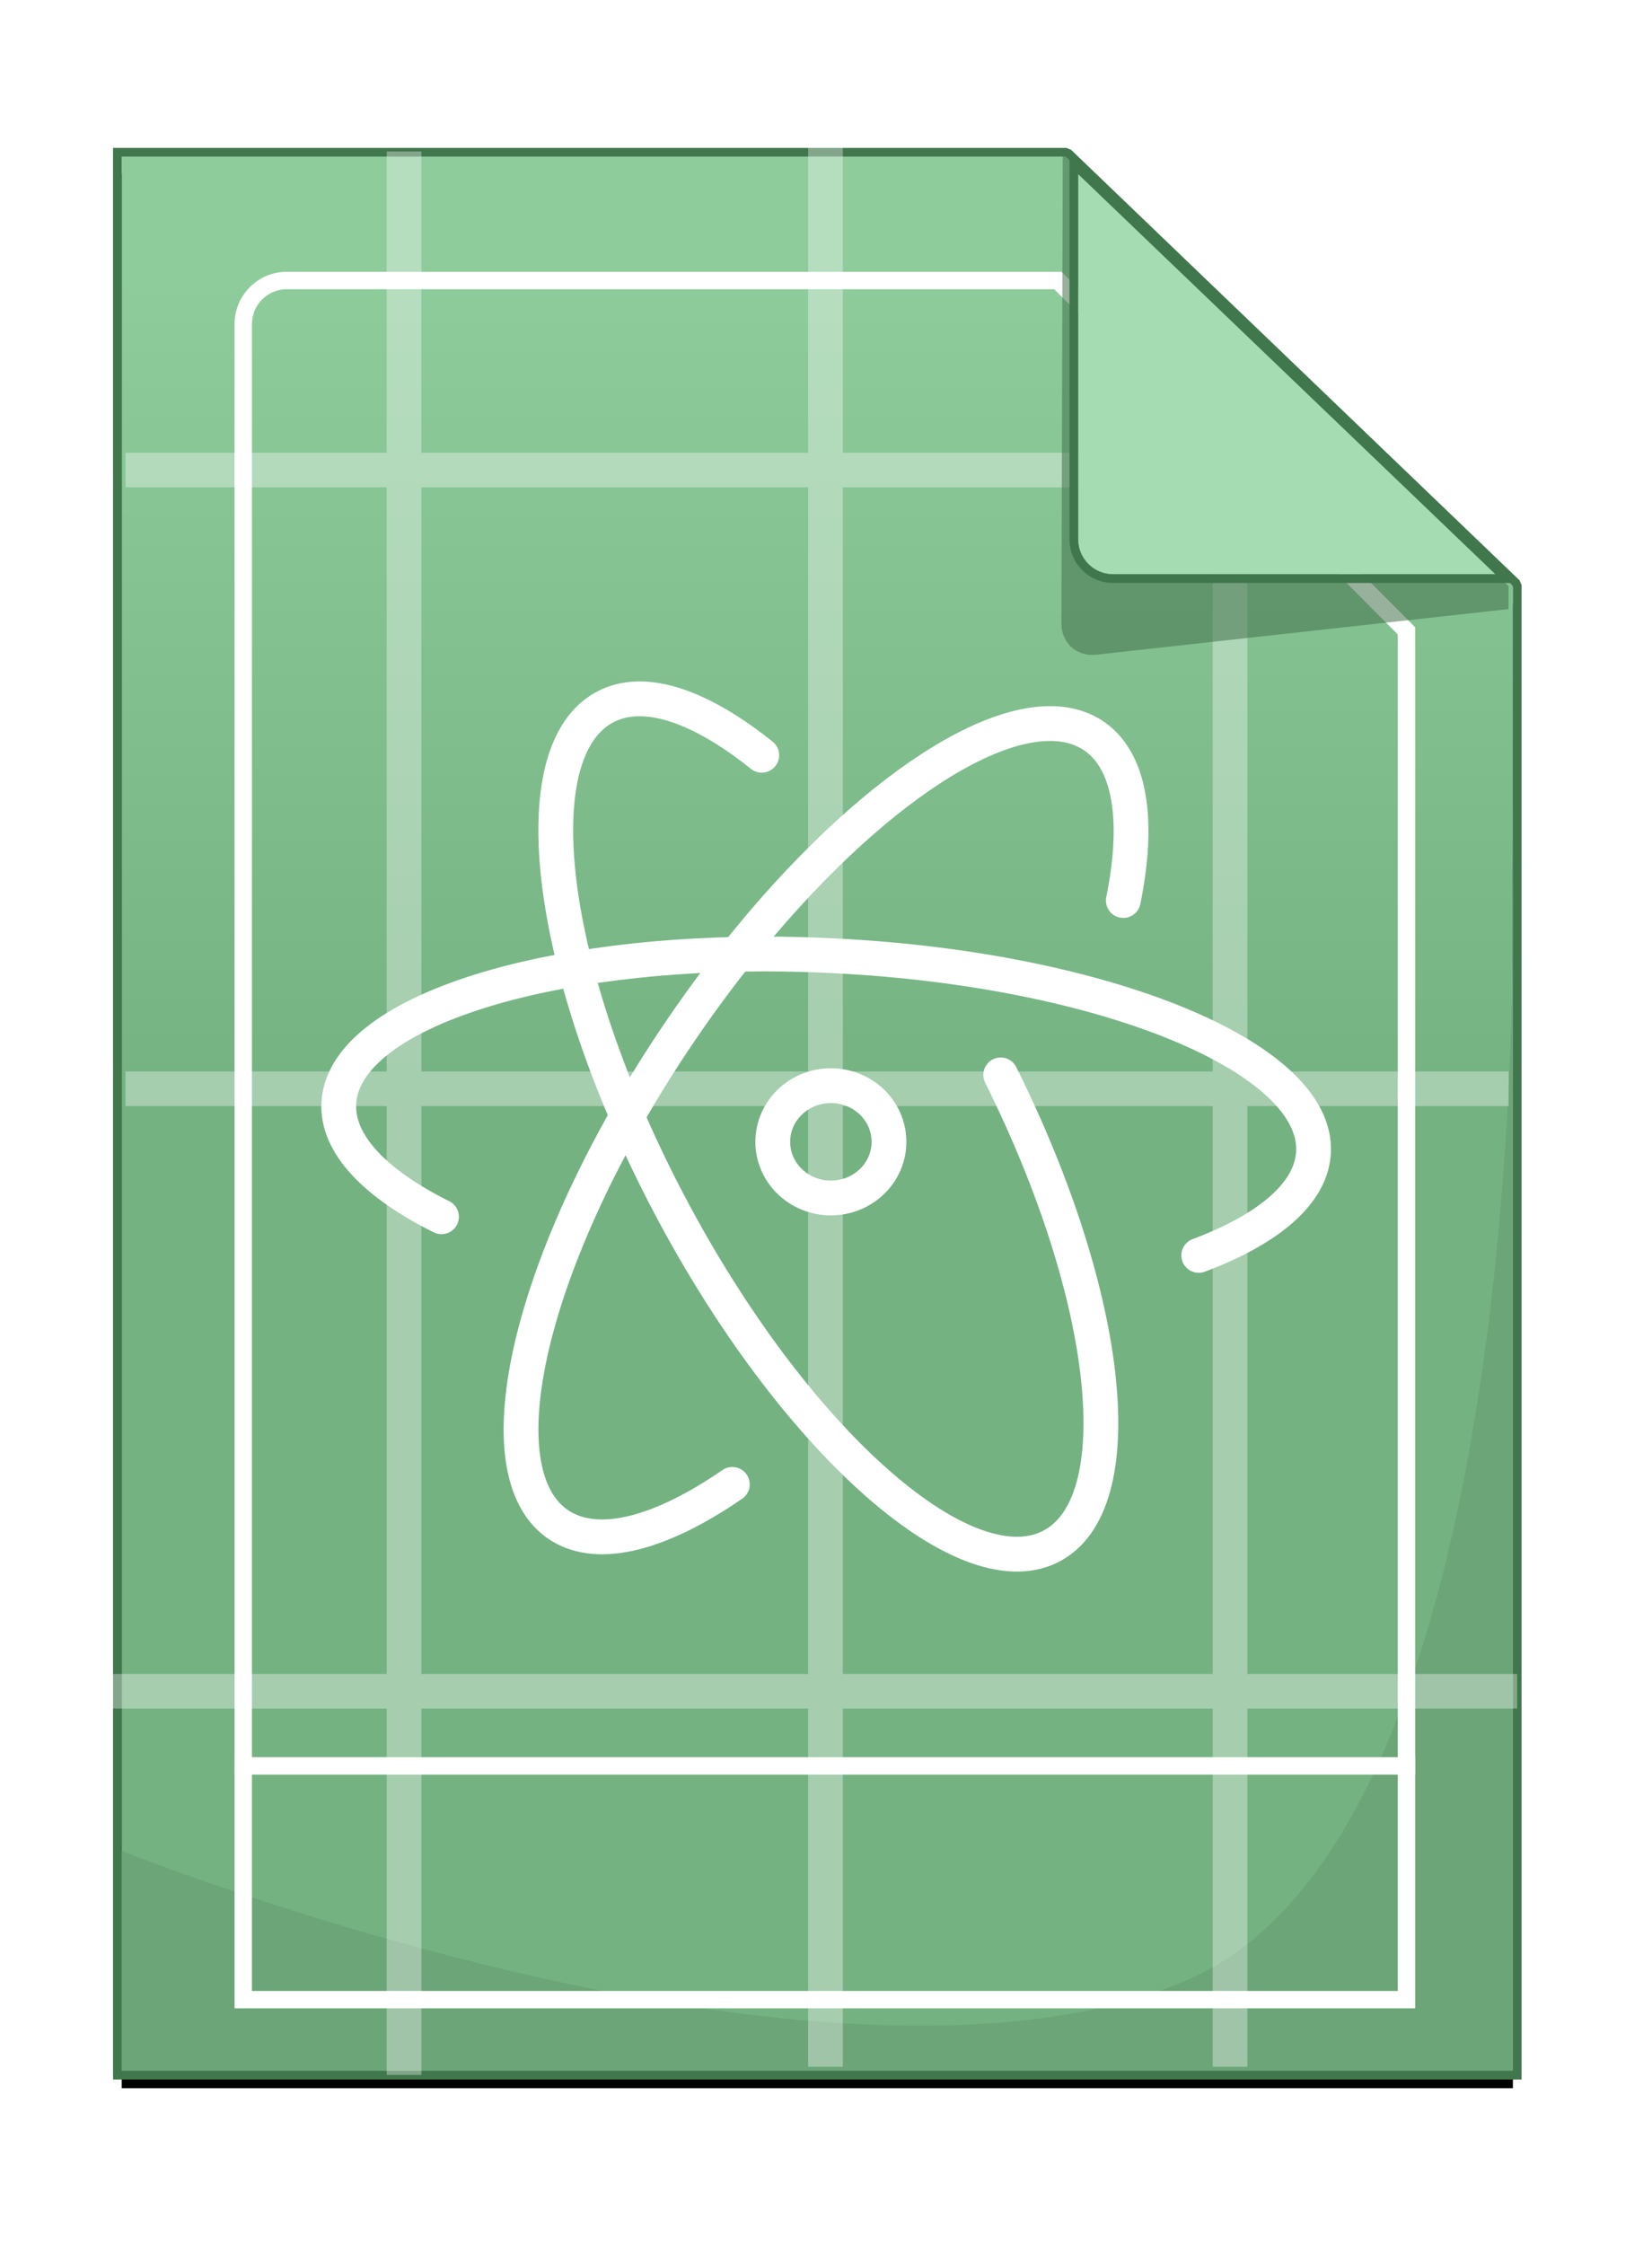 <svg xmlns="http://www.w3.org/2000/svg" xmlns:xlink="http://www.w3.org/1999/xlink" width="95" height="129" viewBox="0 0 95 129">
  <defs>
    <linearGradient id="project-c" x1="50%" x2="50%" y1="5.375%" y2="50%">
      <stop offset="0%" stop-color="#8ECC9C"/>
      <stop offset="100%" stop-color="#74B282"/>
    </linearGradient>
    <polygon id="project-b" points="1 1 55.279 1 81 25.674 81 111 1 111"/>
    <filter id="project-a" width="117.5%" height="112.7%" x="-8.8%" y="-5.5%" filterUnits="objectBoundingBox">
      <feMorphology in="SourceAlpha" operator="dilate" radius=".5" result="shadowSpreadOuter1"/>
      <feOffset dy="1" in="shadowSpreadOuter1" result="shadowOffsetOuter1"/>
      <feGaussianBlur in="shadowOffsetOuter1" result="shadowBlurOuter1" stdDeviation="2"/>
      <feComposite in="shadowBlurOuter1" in2="SourceAlpha" operator="out" result="shadowBlurOuter1"/>
      <feColorMatrix in="shadowBlurOuter1" values="0 0 0 0 0   0 0 0 0 0   0 0 0 0 0  0 0 0 0.3 0"/>
    </filter>
    <path id="project-d" d="M56,2 L80,25 L58.005,25 C56.898,25 56,24.098 56,22.999 L56,2 Z"/>
  </defs>
  <g fill="none" fill-rule="evenodd" transform="translate(6 8)">
    <use fill="#000" filter="url(#project-a)" xlink:href="#project-b"/>
    <use fill="url(#project-c)" xlink:href="#project-b"/>
    <path stroke="#40774C" stroke-width=".5" d="M1,0.75 L0.75,0.75 L0.75,1 L0.75,111 L0.75,111.25 L1,111.25 L81,111.25 L81.25,111.25 L81.25,111 L81.25,25.674 L81.173,25.494 L55.452,0.82 L55.279,0.75 L1,0.75 Z"/>
    <path fill="#6BA578" d="M62.167,105.834 C82.867,97.112 80.953,41 80.953,41 L80.953,111 L1,111 L1,98.364 C1,98.364 41.468,114.557 62.167,105.834 Z"/>
    <path fill="#FFF" fill-rule="nonzero" d="M7.488,93.979 L7.488,92.979 L75.381,92.979 L75.381,93.979 L7.488,93.979 Z M7.488,92.979 L75.381,92.979 L75.381,93.979 L7.488,93.979 L7.488,92.979 Z"/>
    <path fill="#FFF" fill-rule="nonzero" d="M74.381,106.41 L74.381,28.458 L54.627,8.621 L10.481,8.621 C9.385,8.621 8.488,9.519 8.488,10.621 L8.488,106.41 L74.381,106.41 Z M7.488,10.621 C7.488,8.964 8.835,7.621 10.481,7.621 L55.043,7.621 L75.381,28.045 L75.381,107.41 L7.488,107.41 L7.488,10.621 Z"/>
    <path fill="#FFF" fill-opacity=".35" fill-rule="nonzero" d="M16.238,1.704 L17.734,1.704 L17.734,1.204 L17.234,1.204 L17.234,110.736 L17.734,110.736 L17.734,110.236 L16.738,110.236 L16.738,110.736 L17.238,110.736 L17.238,1.199 L16.238,1.199 L16.238,111.236 L18.234,111.236 L18.234,0.704 L16.238,0.704 L16.238,1.704 Z M63.738,13.401 L65.233,13.401 L65.233,12.901 L64.733,12.901 L64.733,110.269 L65.233,110.269 L65.233,109.769 L64.238,109.769 L64.238,110.269 L64.738,110.269 L64.738,12.895 L63.738,12.895 L63.738,110.769 L65.733,110.769 L65.733,12.401 L63.738,12.401 L63.738,13.401 Z M40.473,1.236 L41.968,1.236 L41.968,0.736 L41.468,0.736 L41.468,110.269 L41.968,110.269 L41.968,109.769 L40.973,109.769 L40.973,110.269 L41.473,110.269 L41.473,0.731 L40.473,0.731 L40.473,110.769 L42.468,110.769 L42.468,0.236 L40.473,0.236 L40.473,1.236 Z M2.213,20.004 L2.213,18.515 L1.713,18.515 L1.713,19.015 L70.565,19.015 L70.565,18.515 L70.065,18.515 L70.065,19.504 L70.565,19.504 L70.565,19.004 L1.71,19.004 L1.71,20.004 L71.065,20.004 L71.065,18.015 L1.213,18.015 L1.213,20.004 L2.213,20.004 Z M1.244,90.183 L1.244,88.694 L0.744,88.694 L0.744,89.194 L80.744,89.194 L80.744,88.694 L80.244,88.694 L80.244,89.683 L80.744,89.683 L80.744,89.183 L0.741,89.183 L0.741,90.183 L81.244,90.183 L81.244,88.194 L0.244,88.194 L0.244,90.183 L1.244,90.183 Z M2.213,55.561 L2.213,54.072 L1.713,54.072 L1.713,54.572 L80.259,54.572 L80.259,54.072 L79.759,54.072 L79.759,55.061 L80.259,55.061 L80.259,54.561 L1.71,54.561 L1.71,55.561 L80.759,55.561 L80.759,53.572 L1.213,53.572 L1.213,55.561 L2.213,55.561 Z"/>
    <path fill="#44714E" fill-opacity=".547" d="M55.113,1 L55.299,1 L80.75,25.679 L80.75,27.002 L57.03,29.623 C55.927,29.745 55.036,28.949 55.039,27.839 L55.113,1 Z"/>
    <g>
      <use fill="#A5DCB1" xlink:href="#project-d"/>
      <path stroke="#40774C" stroke-width=".5" d="M56.173,1.82 L55.75,1.414 L55.75,2 L55.75,22.999 C55.75,24.238 56.762,25.25 58.005,25.25 L80,25.25 L80.622,25.25 L80.173,24.82 L56.173,1.82 Z"/>
    </g>
    <g stroke="#FFF" stroke-width="2" transform="translate(13.479 32.16)">
      <path stroke-linecap="round" d="M45.118,11.589 C46.059,6.962 45.533,3.451 43.308,2.055 C42.567,1.59 41.678,1.386 40.677,1.423 C35.274,1.621 26.555,8.807 19.432,19.402 C10.99,31.959 7.989,44.544 12.736,47.521 C14.988,48.934 18.578,47.933 22.634,45.141"/>
      <path stroke-linecap="round" d="M49.456,31.982 C53.463,30.48 55.927,28.425 56.055,26.065 C56.351,20.606 44.053,15.553 28.573,14.769 C27.122,14.695 25.695,14.657 24.299,14.661 C10.806,14.705 0.274,18.281 0.005,23.227 C-0.123,25.583 2.099,27.867 5.908,29.763"/>
      <path stroke-linecap="round" d="M24.327,3.24 C21.585,1.043 19.014,-0.137 16.948,0.013 C16.398,0.053 15.89,0.183 15.417,0.416 C10.375,2.898 11.985,15.732 19.023,29.073 C26.06,42.414 35.852,51.215 40.894,48.733 C45.743,46.347 44.434,34.387 38.068,21.609"/>
      <path d="M31.643,25.455 C31.643,27.238 30.147,28.683 28.302,28.683 C26.456,28.683 24.96,27.238 24.96,25.455 C24.96,23.673 26.456,22.228 28.302,22.228 C30.147,22.228 31.643,23.673 31.643,25.455 Z"/>
    </g>
  </g>
</svg>
